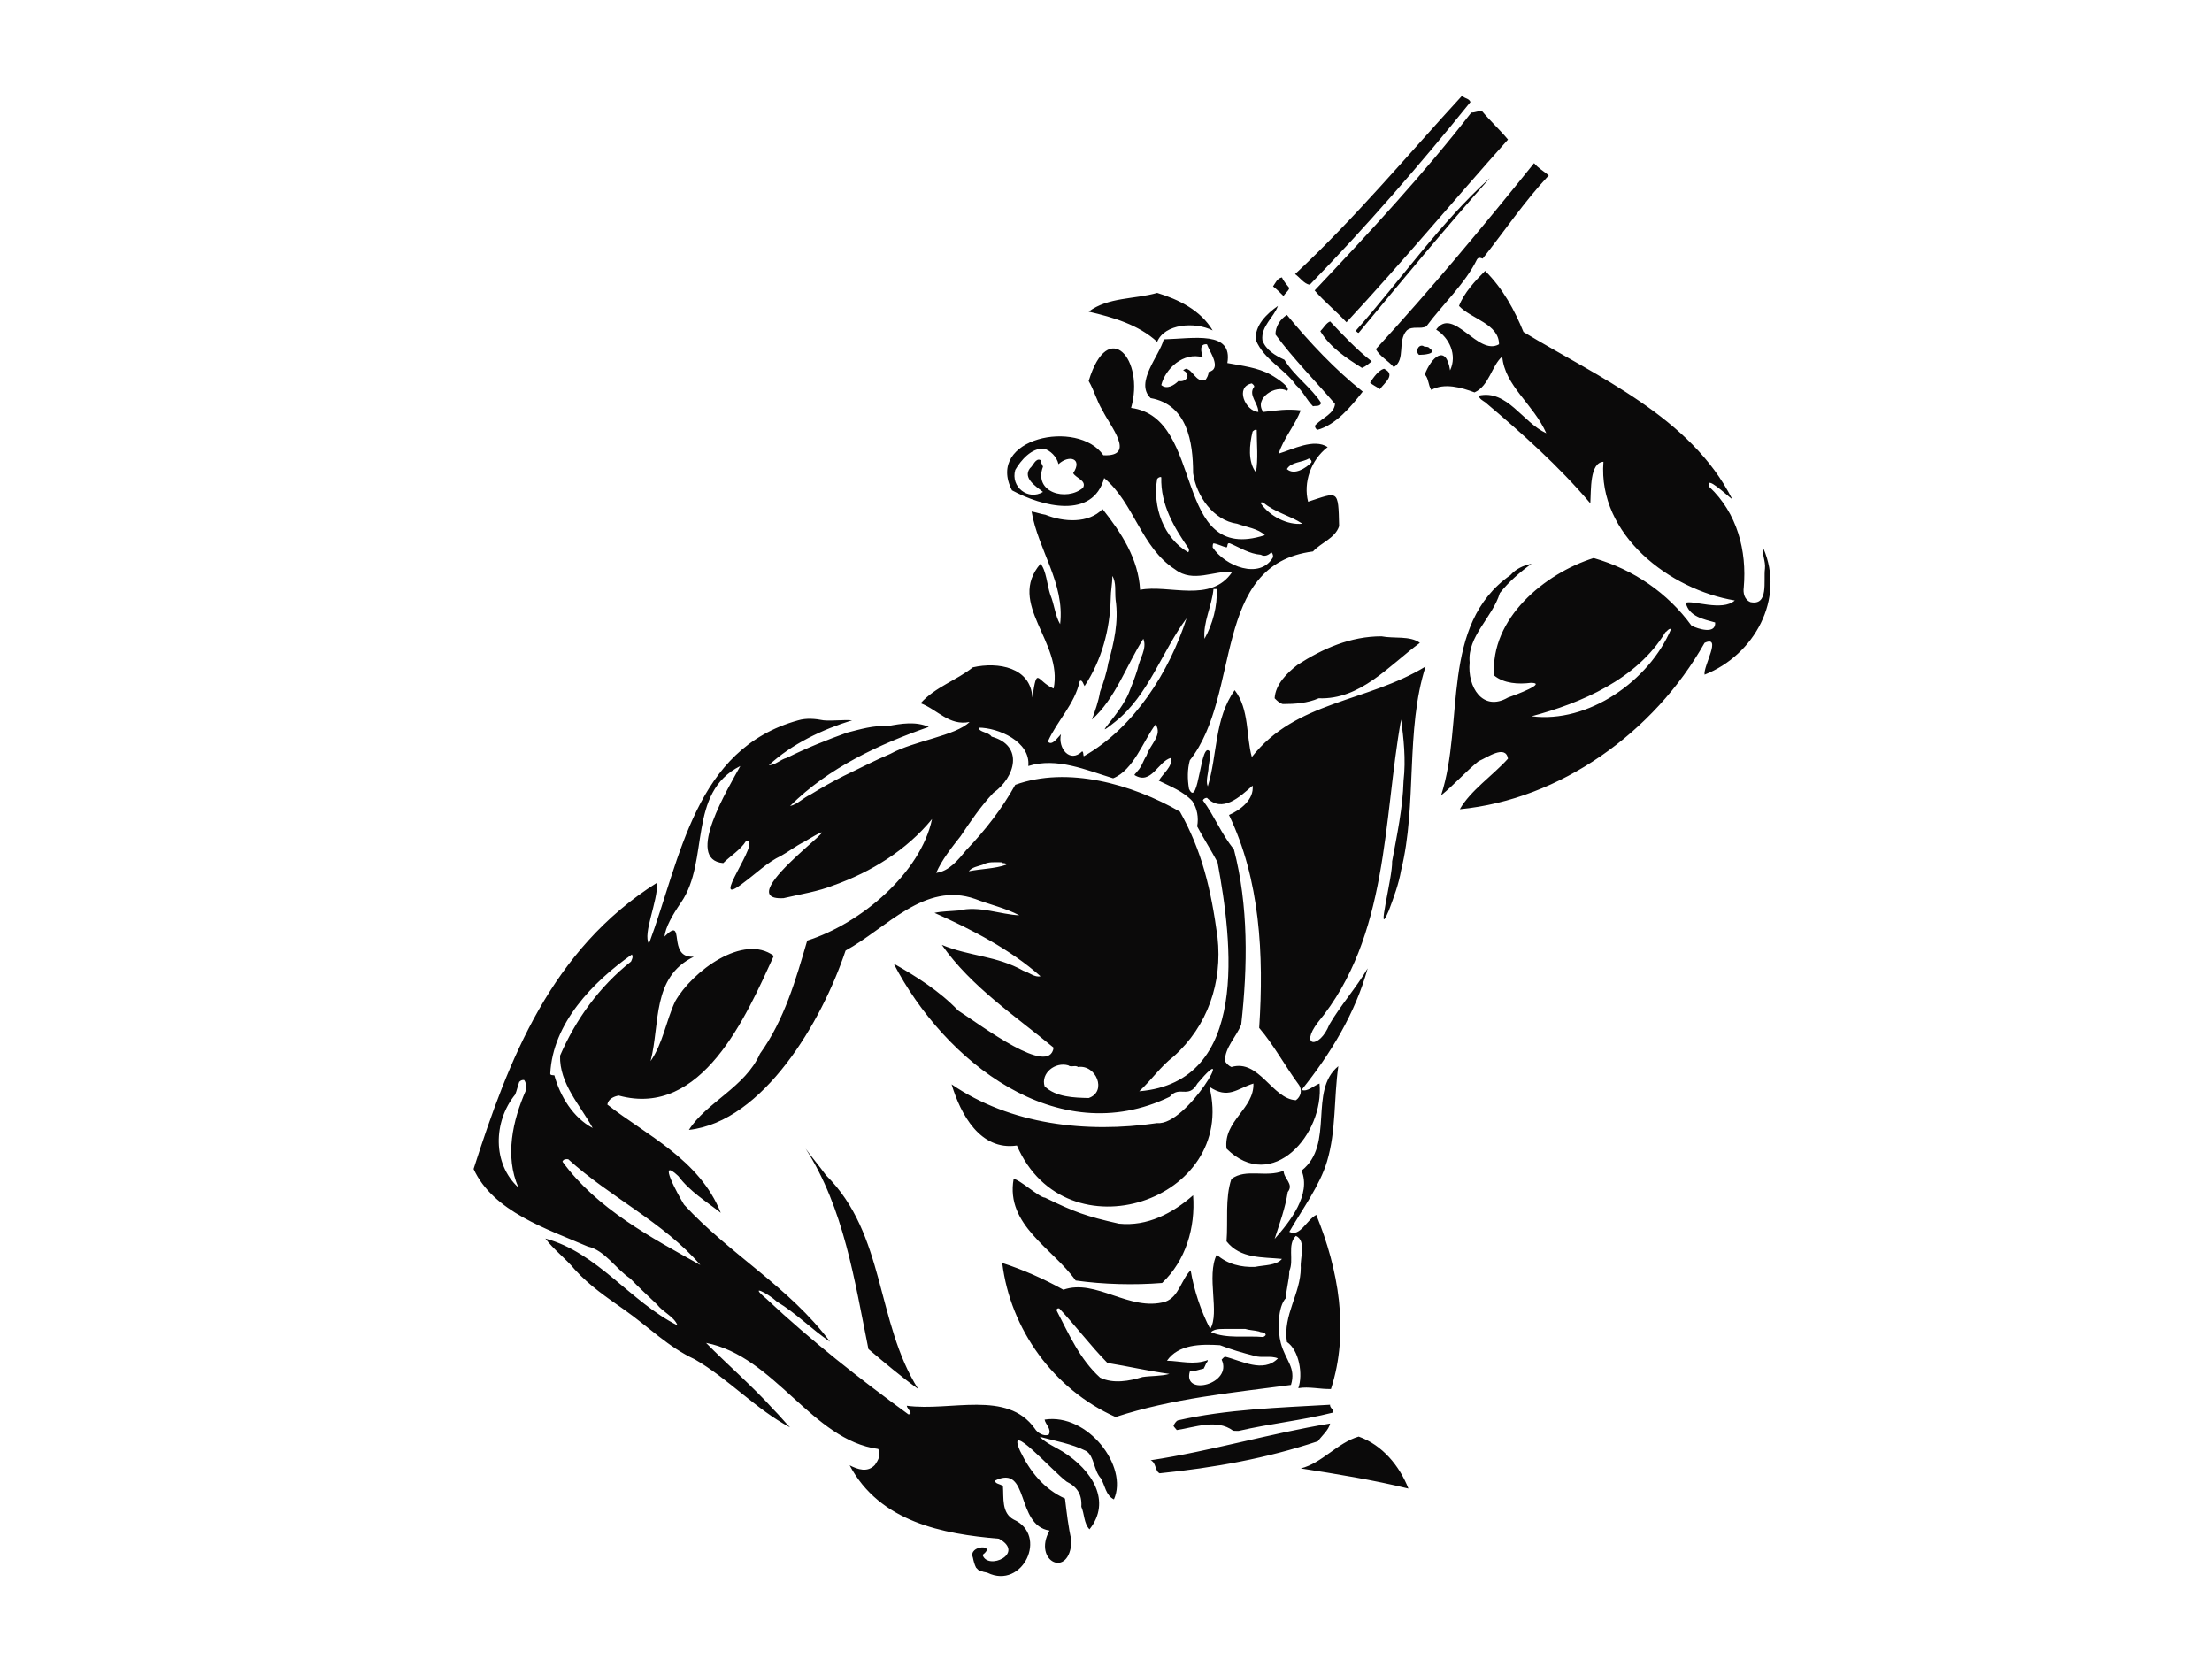 <?xml version="1.0" encoding="utf-8"?>
<!-- Generator: Adobe Illustrator 17.0.0, SVG Export Plug-In . SVG Version: 6.00 Build 0)  -->
<!DOCTYPE svg PUBLIC "-//W3C//DTD SVG 1.1//EN" "http://www.w3.org/Graphics/SVG/1.1/DTD/svg11.dtd">
<svg version="1.1" id="Layer_1" xmlns="http://www.w3.org/2000/svg" xmlns:xlink="http://www.w3.org/1999/xlink" x="0px" y="0px"
	 width="800px" height="600px" viewBox="0 0 800 600" enable-background="new 0 0 800 600" xml:space="preserve">
<path fill-rule="evenodd" clip-rule="evenodd" fill="#0B0A0A" d="M528.858,34.536c-19.777,21.518-38.937,44.544-60.477,64.597
	c1.763,1.189,3.229,3.547,5.311,3.845c20.35-20.945,39.83-43.377,58.119-66.084C531.216,35.406,529.453,35.704,528.858,34.536
	L528.858,34.536z M535.932,40.122c-1.465,0-2.357,0.595-3.823,0.595c-17.419,22.432-36.876,43.377-56.653,64.322
	c3.547,4.121,7.669,7.371,11.513,11.512c19.755-21.241,38.937-44.268,58.416-66.084C542.432,46.919,538.885,43.669,535.932,40.122
	L535.932,40.122z M554.816,59.006c-18.289,22.729-37.173,45.436-57.226,67.273c1.467,2.656,4.419,4.121,6.479,6.5
	c4.439-2.655,1.19-9.453,4.716-13.276c2.081-1.784,5.034-0.298,7.094-1.487c5.906-7.966,14.147-15.635,18.29-24.195
	c0.595-0.871,1.168-0.595,2.06-0.298c7.966-10.026,15.04-20.647,23.898-30.079C558.364,61.959,556.303,60.791,554.816,59.006
	L554.816,59.006z M538.885,64.317c-17.992,16.229-32.458,37.174-48.688,55.463c0.595,0,0.595,0.595,1.19,0.595
	C507.021,101.491,522.655,82.607,538.885,64.317L538.885,64.317z M537.122,97.964c-3.547,3.527-7.669,7.965-9.453,12.681
	c4.44,4.716,14.467,6.479,14.467,13.871c-7.669,4.418-16.527-13.871-22.73-5.31c4.738,2.952,7.69,9.134,5.035,14.742
	c-1.487-9.729-6.797-4.715-9.155,1.487c1.466,1.466,1.189,3.824,2.358,5.587c4.716-2.656,10.918-0.871,15.634,0.892
	c5.311-2.358,6.203-9.729,10.027-12.979c0.892,10.621,11.216,17.121,15.932,27.742c-8.54-3.845-14.148-15.931-24.471-13.574
	c0.298,1.168,1.466,1.764,2.358,2.358c13.276,11.216,26.553,23.006,38.044,36.579c0.298-4.715-0.276-14.742,4.737-15.039
	c-2.081,26.552,24.195,46.307,47.498,50.152c-4.439,4.121-15.634-0.297-17.716,0.87c1.189,5.035,6.5,5.906,10.62,7.095
	c0.298,4.418-6.181,2.358-8.539,1.169c-8.561-11.79-20.945-20.35-35.411-24.472c-17.695,5.587-37.471,21.816-35.984,42.485
	c3.526,2.931,8.837,3.228,13.276,2.655c6.182,0-5.607,4.418-8.263,5.311c-9.155,5.311-14.763-3.845-13.871-12.703
	c-0.892-9.432,8.263-16.229,10.918-25.066c3.25-4.142,7.371-7.668,11.491-10.621c-2.931,0.596-5.586,1.764-7.668,4.121
	c-25.661,17.992-16.505,53.403-25.066,79.658c4.716-3.824,8.837-8.561,13.574-12.384c2.953-1.19,9.729-6.203,10.621-0.892
	c-5.607,6.202-13.574,11.513-17.419,18.289c36.303-3.527,70.227-27.721,88.516-60.18c6.479-2.953-0.595,8.561,0,11.513
	c17.992-7.094,29.208-27.444,21.241-45.734c-0.595,2.06,0.892,4.716,0.595,7.371c-0.595,4.418,1.465,13.574-5.311,12.108
	c-2.082-0.892-2.656-3.25-2.358-5.311c1.168-13.276-2.379-26.85-12.406-36.303c-1.763-4.716,6.203,2.953,8.263,4.439
	c-15.039-29.802-48.687-44.268-75.515-60.497C547.743,112.112,543.601,104.443,537.122,97.964L537.122,97.964z M463.645,100.322
	c-1.763,0.298-2.358,2.06-3.229,3.25c1.466,1.168,2.655,2.357,3.824,3.526c0.298-0.871,1.785-1.763,2.06-2.952
	C465.429,102.978,464.24,101.788,463.645,100.322L463.645,100.322z M418.506,105.93c-8.242,2.358-17.695,1.467-24.768,6.777
	c8.837,2.06,17.992,4.715,24.768,10.918c2.655-6.5,13.573-7.371,20.073-4.121C434.161,112.112,426.196,108.288,418.506,105.93
	L418.506,105.93z M462.18,110.646c-3.846,2.656-8.561,7.074-7.966,12.385c2.953,7.095,10.324,10.324,14.466,16.229
	c2.655,2.358,3.824,5.311,6.182,7.668c0.892-0.298,2.358,0.298,2.953-1.168c-3.547-5.608-9.729-9.75-13.276-15.634
	c-3.25-1.488-6.776-3.548-7.966-7.095C455.977,118.017,460.714,114.767,462.18,110.646L462.18,110.646z M465.429,113.896
	c-2.358,1.466-4.142,4.121-4.142,7.074c6.5,8.858,14.466,16.823,21.539,25.087c-0.297,3.527-4.418,5.014-6.776,7.371
	c-0.891,0.596-0.297,1.466,0.298,2.061c6.776-1.763,12.384-8.561,16.505-13.872C482.827,133.651,473.692,123.922,465.429,113.896
	L465.429,113.896z M481.064,116.254c-1.488,0.594-2.358,2.358-3.548,3.526c3.548,5.905,9.453,9.75,15.061,13.276
	c1.466-0.573,2.358-1.465,3.527-2.357C490.793,126.577,485.779,121.267,481.064,116.254L481.064,116.254z M494.638,350.215
	c-4.143,7.01-9.75,13.297-13.871,20.35c-3.547,8.943-10.919,8.093-4.121-0.829c25.66-31.035,23.599-73.518,30.078-109.502
	c0.892,6.479,1.785,14.445,0.892,22.113c-0.298,10.027-2.357,19.479-4.142,29.208c0.297,5.311-6.182,29.526-1.169,17.716
	c1.763-4.737,3.548-9.453,4.418-14.466c5.906-23.897,1.487-50.747,8.859-73.753c-21.242,12.979-46.903,12.384-62.835,32.735
	c-2.081-7.372-0.892-17.398-6.202-24.174c-7.372,10.323-6.204,23.303-9.729,34.795c-0.892-2.061,0.276-4.716,0.276-7.074
	c0.298-1.763,0.595-3.547,0.595-5.31c-3.526-5.311-4.121,20.945-7.669,13.276c-0.595-3.547-0.595-7.073,0.298-10.323
	c18.884-23.897,7.669-70.8,44.545-75.537c2.953-3.228,7.965-4.715,9.452-9.134c-0.297-13.573-0.297-12.384-11.216-8.858
	c-1.763-6.776,0.892-15.04,7.074-19.755c-5.013-3.25-12.681,0.871-17.695,2.358c1.466-5.013,5.905-10.323,7.966-15.634
	c-5.014-0.595-8.561,0-13.574,0.574c-3.548-5.013,4.715-10.026,8.56-7.668c1.731-0.99-3.432-4.45-5.82-5.797
	c-4.557-2.573-10.492-3.254-15.719-4.23c2.06-11.789-12.108-8.858-23.006-8.561c-1.486,5.905-10.62,15.634-4.736,21.242
	c13.276,2.358,15.357,15.932,15.357,27.147c1.169,8.263,7.372,17.121,15.932,18.289c3.229,1.19,7.669,1.784,10.027,4.142
	c-33.924,10.919-21.242-42.484-48.39-46.031c5.013-17.397-8.263-33.053-15.336-9.729c2.06,3.527,2.953,7.371,5.013,10.621
	c2.655,5.608,12.384,16.803,0.298,16.23c-9.155-13.277-42.782-6.203-33.054,12.681c10.919,5.905,29.209,10.621,33.35-4.44
	c10.919,9.155,13.276,25.087,25.661,33.054c6.5,5.013,14.168,0.297,20.648,0.892c-7.669,11.491-23.006,4.419-33.329,6.479
	c-0.595-11.216-6.797-20.647-13.574-29.207c-5.013,5.31-14.168,4.716-20.648,2.06c-1.784-0.276-3.249-0.871-5.013-1.168
	c2.358,13.871,12.087,25.958,10.323,40.721c-1.784-2.954-2.081-7.095-3.547-10.621c-1.189-3.548-1.466-8.859-3.547-11.217
	c-12.385,14.445,8.263,28.316,4.737,45.139c-6.203-2.655-5.906-8.56-7.691,3.251c-0.573-10.918-12.384-13-21.517-10.918
	c-5.906,4.716-13.575,7.073-18.884,12.979c6.181,2.357,10.323,8.262,17.694,6.775c-5.014,5.013-20.052,6.797-28.613,11.513
	c-5.608,2.358-11.216,5.311-16.824,7.965c-4.121,2.061-8.263,4.418-12.087,6.776c-2.655,1.19-4.737,3.548-7.392,4.142
	c13.871-13.871,32.458-22.432,50.173-28.613c-4.736-2.081-10.047-1.189-14.763-0.298c-5.311-0.297-10.027,1.169-14.742,2.358
	c-7.393,2.656-14.764,5.608-21.837,9.134c-2.358,0.596-4.143,2.655-6.501,2.655c8.264-7.668,19.479-12.979,30.1-16.229
	c-3.249-0.276-7.073,0.298-10.323,0c-2.953-0.573-6.203-0.871-9.155,0c-37.471,10.345-42.484,49.877-53.976,80.762
	c-2.358-3.463,3.229-15.252,2.953-22.049c-38.363,24.131-53.7,63.96-66.381,103.555c7.073,15.444,26.552,21.688,41.294,28.04
	c6.203,1.36,10.027,8.03,15.337,11.556c3.25,3.399,6.5,6.288,9.75,9.453c2.06,2.697,6.182,4.354,7.371,7.52
	c-17.121-8.625-28.91-26.298-47.794-31.417c2.953,3.972,7.371,7.243,10.621,11.194c5.311,5.885,11.789,10.239,17.992,14.615
	c8.56,6.012,15.931,13.51,25.363,17.843c12.108,6.946,22.135,18.099,34.518,24.641c-2.06-2.061-3.824-4.313-5.884-6.352
	c-7.669-8.496-16.824-16.399-24.492-24.195c24.789,4.779,38.342,35.177,62.239,38.363c1.189,1.997,0,4.1-1.169,5.757
	c-2.655,2.867-6.202,1.657-9.155,0.148c10.919,20.52,33.648,24.833,53.998,26.553c9.729,5.332-4.121,11.619-5.906,5.842
	c5.311-3.951-5.31-3.547-3.525,0.935c0.276,1.338,0.573,2.507,1.168,3.696c0.595,0.489,1.189,1.509,2.06,1.275
	c0.595,0.34,1.487,0.34,2.081,0.573c12.682,6.182,22.113-13.595,9.432-19.266c-4.418-2.378-3.548-7.923-3.845-11.938
	c-0.871-1.147-2.656-0.679-2.931-2.124c12.681-6.224,7.371,16.144,19.756,18.056c-6.204,11.216,7.371,17.674,7.965,3.696
	c-1.169-4.992-1.763-10.302-2.358-15.273c-7.669-3.463-12.682-9.835-16.229-17.185c-5.311-11.917,11.81,7.371,16.823,11.067
	c3.824,1.87,5.608,4.674,5.311,9.071c1.168,2.656,0.871,5.948,2.953,8.178c8.057-10.098,1.08-21.409-9.829-28.193
	c-2.264-1.407-5.904-2.953-8.184-5.285c5.608,1.529,11.514,2.507,16.824,5.162c2.953,1.827,2.655,6.989,5.311,9.878
	c1.487,2.528,1.763,6.203,4.715,7.604c5.311-11.853-9.431-31.289-25.065-28.846c0.297,1.741,2.655,3.483,1.466,5.459
	c-1.763,0.743-4.121-0.701-5.014-2.209c-10.026-14.105-30.376-6.118-46.308-8.263c0,0.935,2.656,3.123,0.573,3.102
	c-17.694-12.894-35.092-26.553-51.32-41.762c-6.798-5.714,0.573-1.996,3.823,1.041c6.797,4.036,12.682,10.111,19.182,14.466
	c-14.742-19.776-36.282-31.609-52.808-49.579c-2.06-3.357-10.026-17.822-2.06-10.324c4.121,5.545,10.027,9.113,15.336,13.277
	c-7.668-19.33-27.147-28.231-41.018-39.15c0.297-1.996,2.358-2.974,4.142-3.249c30.079,8.2,46.011-28.592,56.058-50.535
	c-10.919-8.178-29.505,5.523-35.708,16.526c-3.249,7.01-4.418,15.188-8.858,21.54c3.548-13.595,0.298-30.313,15.655-37.769
	c-10.047,0.744-2.655-15.252-10.621-7.286c0.366-3.341,2.763-7.625,6.023-12.367c10.411-15.144,2.12-39.651,21.401-49.299
	c-4.121,7.669-20.35,33.924-6.182,35.114c2.656-2.656,6.182-4.716,8.242-7.967c6.373-1.212-14.573,25.749-0.871,15.04
	c4.419-3.229,8.561-7.371,13.575-9.729c2.655-1.466,5.31-3.547,8.262-5.013c24.175-14.465-28.931,21.54-7.392,20.35
	c6.203-1.466,12.406-2.357,18.29-4.715c13.277-4.716,26.276-12.681,35.411-23.897c-4.121,19.479-25.661,37.768-45.139,43.949
	c-4.121,14.105-8.263,28.678-17.1,40.934c-5.311,12.087-19.479,17.631-25.682,27.531c26.85-3.017,48.092-39.15,56.653-64.853
	c14.742-8.03,28.612-25.129,46.902-18.651c5.311,2.06,10.918,3.25,15.932,5.906c-6.776-0.298-14.445-3.548-21.837-1.763
	c-2.931,0.276-6.182,0.276-8.837,0.871c13.276,5.905,27.423,13.212,38.342,22.919c-2.061,0.531-4.121-1.38-6.182-1.975
	c-9.75-5.503-19.479-5.183-29.505-9.368c10.621,15.209,26.851,25.894,40.424,37.173c-1.487,10.642-25.683-7.711-34.519-13.425
	c-6.797-7.095-15.061-12.278-23.324-16.972c18.29,35.283,59.143,67.871,99.843,48.158c3.547-4.248,6.775,0.954,10.004-4.782
	c15.061-17.907-3.636,15.401-14.554,14.296c-25.661,3.781-53.106,0.531-74.348-13.999c3.25,10.813,10.345,24.068,23.621,22.113
	c17.695,40.891,79.934,19.84,69.611-21.242c6.797,4.631,10.047,0.659,15.931-1.168c0.298,9.177-10.918,13.468-9.729,23.536
	c16.526,16.399,35.411-5.29,33.627-23.536c-2.06,0.722-4.418,3.186-6.479,2.294C481.361,380.973,490.197,366.316,494.638,350.215
	L494.638,350.215z M436.519,124.517c-2.953-0.298-2.082,2.953-1.487,4.716c-7.074-2.061-13.574,4.121-15.039,10.026
	c2.06,1.763,4.715,0,6.203-1.466c2.931,0.573,4.715-2.358,1.763-3.845c0-0.297,0.595-0.297,0.892-0.594
	c2.655,0.298,3.526,5.013,7.074,4.142c0.595-0.892,1.168-1.785,1.168-2.953C442.127,133.354,437.39,127.172,436.519,124.517
	L436.519,124.517z M514.69,125.09c-1.763-0.573-2.953,2.081-1.466,3.25c1.466,0,6.776-0.298,3.824-2.358
	C516.474,125.09,515.285,125.685,514.69,125.09L514.69,125.09z M500.543,133.354c-2.082,0.594-3.845,3.25-5.035,5.013
	c0.892,0.892,2.379,1.488,3.548,2.38C500.819,138.366,504.961,135.435,500.543,133.354L500.543,133.354z M452.748,138.664
	c-6.202,1.19-2.379,10.048,2.358,10.323c0-3.228-3.845-6.182-1.487-9.133C453.619,139.259,453.024,138.962,452.748,138.664
	L452.748,138.664z M454.511,155.488c-0.595-0.298-1.19,0.297-1.487,0.595c-1.169,4.716-1.763,10.919,1.189,14.742
	C455.106,166.406,454.511,160.204,454.511,155.488L454.511,155.488z M377.508,162.263c-4.418-0.276-8.263,4.143-10.323,7.691
	c-1.785,6.181,4.716,11.194,10.027,7.965c-2.656-2.082-7.371-5.035-4.716-8.56c1.168-0.892,2.06-3.846,3.824-2.953
	c0,0.892,0.595,1.466,0.892,2.358c-3.548,9.432,8.56,12.682,14.466,7.668c1.465-2.656-2.656-3.548-3.548-5.31
	c3.548-5.311-1.487-6.776-5.311-3.25C382.224,165.217,379.866,162.859,377.508,162.263L377.508,162.263z M473.395,165.812
	c-2.358,1.487-6.5,1.19-7.966,3.845c2.656,2.358,6.776-0.297,8.837-2.358C474.563,166.406,473.692,166.109,473.395,165.812
	L473.395,165.812z M419.993,172.609c-0.595-0.298-1.19,0.276-1.487,0.573c-1.763,10.048,2.378,21.54,11.216,26.553
	c0.297-0.298,0.297-0.573,0.297-1.168C424.708,190.899,419.695,182.636,419.993,172.609L419.993,172.609z M456.869,181.743
	c-0.298,0-0.892-0.298-0.892,0.297c3.249,4.716,9.75,7.966,15.061,7.371C466.598,186.459,460.99,185.291,456.869,181.743
	L456.869,181.743z M444.782,196.506c-1.19-0.297-0.595,1.169-1.19,1.466c-1.466-0.297-2.953-1.189-4.715-1.466
	c-0.298,0.276-0.298,0.871-0.298,1.466c4.418,6.776,17.1,11.811,21.837,3.547c0-0.595,0-1.189-0.595-1.784
	c-0.892,0.892-2.358,1.784-3.845,0.892C451.855,200.33,448.308,197.972,444.782,196.506L444.782,196.506z M403.167,258.888
	c1.951-2.573,3.759-5.234,5.015-8.108c1.19-2.953,2.358-5.905,3.25-8.858c0.595-3.527,3.547-7.371,2.06-10.897
	c-6.181,9.729-10.026,21.519-18.587,29.209c1.189-3.25,2.358-6.501,2.953-10.048c1.19-3.229,2.358-6.776,2.953-10.324
	c2.06-7.371,3.845-15.039,2.656-23.005c-0.298-2.953,0.297-6.203-1.169-8.56c0,2.953-0.595,5.31-0.595,8.263
	c-0.298,11.216-3.25,22.134-9.453,31.565c-0.297-0.297-0.87-2.655-1.763-1.763c-1.763,8.263-8.263,14.445-11.513,21.837
	c1.487,1.763,3.547-1.487,4.737-2.655c-1.19,5.013,3.229,10.62,7.669,6.181c0.573,0.298,0.298,1.19,0.573,1.784
	c18.311-10.345,30.992-30.695,37.174-49.877c-8.792,11.729-13.733,27.812-25.702,37.322
	C397.219,265.887,399.501,263.721,403.167,258.888L403.167,258.888z M440.045,213.012c-0.298,0-0.871,0-1.168,0
	c-0.595,6.203-3.845,12.108-3.25,18.013C438.579,225.715,440.342,219.214,440.045,213.012L440.045,213.012z M604.374,227.478
	c-0.871-0.297-1.466,0.892-2.061,1.168c-10.323,17.122-30.674,25.683-48.39,30.398C574.295,261.699,596.408,246.362,604.374,227.478
	L604.374,227.478z M499.651,230.132c-11.216,0-21.242,4.419-30.398,10.324c-3.824,2.953-7.965,7.073-8.263,12.087
	c0.892,0.892,1.785,1.785,2.953,2.082c4.439,0,8.859-0.297,12.979-2.082c15.061,0.594,25.384-11.79,36.601-20.053
	C509.974,229.836,504.069,231.025,499.651,230.132L499.651,230.132z M417.933,261.996c-4.44,5.905-7.966,16.526-15.358,19.479
	c-9.729-2.953-20.35-7.689-30.674-4.439c0.892-8.837-10.919-13.871-17.993-13.871c0.298,1.784,3.527,1.487,4.716,3.25
	c11.811,3.25,8.561,14.764,0.595,20.371c-4.44,4.716-8.263,10.323-11.811,15.635c-3.25,4.121-6.776,8.539-8.837,13.276
	c4.716-0.595,7.965-4.737,10.897-8.263c6.797-7.095,13-15.061,17.716-23.601c18.884-6.797,42.132-0.319,59.55,9.707
	c7.965,14.168,11.25,28.04,13.607,45.459c1.785,16.335-3.525,32.033-15.931,43.121c-4.716,3.632-7.966,8.497-12.385,12.554
	c40.127-3.377,33.627-54.209,28.316-82.823c-2.357-4.418-5.013-8.561-7.371-12.979c0.595-3.25,0-6.5-1.763-9.155
	c-3.25-3.526-7.966-5.31-12.108-7.371c1.487-2.655,5.013-5.013,4.439-8.263c-4.737,1.19-7.095,10.048-13.276,6.203
	c0.276-0.595,0.87-0.892,1.168-1.466c1.487-1.487,2.06-3.845,3.25-5.608C415.85,269.367,420.587,265.819,417.933,261.996
	L417.933,261.996z M453.024,284.13c-4.716,4.121-10.898,10.027-16.505,4.419c-0.595,0-1.19,0.297-1.487,0.892
	c4.142,5.586,6.797,12.384,11.216,17.694c5.311,20.35,5.013,42.336,2.656,63.429c-1.763,4.418-5.906,8.221-5.906,13.191
	c0.595,0.935,1.487,1.806,2.358,2.145c10.048-2.974,14.763,11.578,23.324,12.002c1.763-1.232,2.358-3.589,1.168-5.438
	c-5.013-6.776-9.133-14.529-14.444-20.711c1.763-26.616,0.276-53.699-10.919-77.003C448.606,292.967,453.619,289.143,453.024,284.13
	L453.024,284.13z M362.172,311.851c-2.358,0-4.737-0.298-6.798,0.892c-1.763,0.594-3.823,0.87-5.013,2.357
	c4.418-0.891,9.453-0.891,13.574-2.357C363.934,311.851,362.469,312.446,362.172,311.851L362.172,311.851z M228.516,345.202
	c-14.168,9.962-28.613,24.895-29.505,43.057c0,0.722,0.891,0.531,1.487,0.659c2.06,7.52,6.776,15.315,13.849,19.032
	c-4.418-8.178-12.087-15.994-11.789-26.17c5.607-12.979,14.147-24.938,25.661-34.029
	C228.516,347.028,229.111,346.051,228.516,345.202L228.516,345.202z M386.366,385.306c-4.736-1.381-10.047,2.847-8.56,7.584
	c4.121,3.929,10.621,4.099,15.932,4.227c6.776-2.337,2.655-12.193-3.845-11.217C389.022,385.115,387.237,386.114,386.366,385.306
	L386.366,385.306z M484.017,385.604c-10.919,8.942-1.19,28.21-13.277,37.769c3.527,8.645-4.142,18.374-9.75,24.704
	c1.785-5.586,3.845-11.109,4.737-16.972c2.358-2.889-1.487-4.779-1.487-7.669c-6.479,2.57-13.574-0.977-18.884,2.953
	c-2.358,7.053-1.168,15.103-1.763,22.559c5.014,6.352,12.979,5.651,20.053,6.352c-2.061,2.443-6.479,2.209-9.729,2.888
	c-5.013,0.213-10.027-0.977-13.871-4.418c-3.824,7.753,1.189,21.136-2.358,26.851c-3.25-6.139-5.905-14.084-7.074-21.2
	c-3.547,3.547-4.142,9.474-9.155,11.365c-12.979,3.717-25.066-8.476-36.876-4.334c-7.074-3.929-14.445-7.201-22.113-9.686
	c2.931,23.982,18.587,45.734,40.998,55.718c20.35-6.67,42.187-8.794,63.429-11.598c1.929-6.382-1.967-8.758-3.676-15.157
	c-1.169-4.378-1.204-13.2,1.912-16.324c0-3.377,1.168-6.414,1.168-9.75c1.784-3.866-0.871-9.516,2.379-12.682
	c3.824,1.721,1.466,7.966,1.763,11.514c0,9.41-6.501,17.015-5.014,26.85c4.418,2.974,5.905,11.747,4.121,16.718
	c3.845-0.679,7.965,0.425,11.81,0.298c6.776-20.923,2.656-43.376-5.311-62.983c-3.547,1.89-5.905,8.135-9.75,6.139
	c4.682-8.165,11.036-16.712,13.653-25.506C483.273,408.846,482.366,397.292,484.017,385.604L484.017,385.604z M189.579,390.617
	c-0.595-0.106-1.189,0.064-1.785,0.659c-0.573,1.571-0.87,3.123-1.466,4.567c-7.965,9.792-8.263,25.086,1.169,33.647
	c-5.014-11.279-2.061-24.323,2.655-35.028C190.153,393.124,190.45,391.721,189.579,390.617L189.579,390.617z M291.351,415.406
	c13.871,21.54,17.715,47.732,22.729,72.499c5.905,4.971,11.789,9.963,17.992,14.445c-15.337-24.258-11.811-55.973-33.329-77.3
	C296.363,421.779,293.709,418.657,291.351,415.406L291.351,415.406z M205.511,419.251c-0.892-0.128-1.785,0-2.082,0.871
	c12.406,17.036,32.161,27.509,49.877,37.386C240.029,442.086,220.55,432.932,205.511,419.251L205.511,419.251z M377.938,433.145
	c-2.06-0.021-9.287-6.693-11.348-6.756c-2.953,16.717,14.168,25.066,22.431,36.727c10.027,1.424,21.242,1.699,31.269,0.892
	c8.56-8.114,12.086-19.989,11.215-31.715c-7.392,6.479-16.526,11.344-26.85,10.26C392.845,439.899,388.559,438.349,377.938,433.145
	L377.938,433.145z M383.116,473.227c-0.595-0.191-1.189,0.233-0.892,0.892c4.418,8.519,8.263,17.397,15.634,24.11
	c4.716,2.315,10.621,1.253,15.337-0.213c3.249-0.467,6.797-0.276,9.75-1.126c-7.669-1.061-14.764-2.718-22.431-3.973
	C394.332,486.632,389.022,479.494,383.116,473.227L383.116,473.227z M450.369,480.62c-2.06,0-3.823,0-5.884,0
	c-2.081,0.085-5.013-0.34-6.5,1.168c5.607,2.486,12.682,1.211,18.884,1.763c0.298-0.149,0.892-0.489,0.892-0.871
	c-0.298-1.062-1.785-0.68-2.358-1.126C453.619,481.087,451.855,481.109,450.369,480.62L450.369,480.62z M441.234,486.504
	c-7.073-0.447-15.039-0.298-19.181,5.607c5.013,0.128,9.729,1.636,14.764-0.233c0,0.446-0.298,0.829-0.595,1.19
	c-0.297,0.679-0.595,1.38-0.892,1.911c-1.763,0.382-3.25,0.977-5.013,1.041c-2.655,9.155,15.634,4.524,11.513-4.291
	c0.297-0.404,0.87-0.892,1.168-1.084c5.906,1.402,13.871,6.075,19.182,0.638c-2.656-1.148-5.905-0.021-8.561-0.935
	C449.497,489.308,445.058,488.012,441.234,486.504L441.234,486.504z M481.064,508.043c-18.587,1.062-37.472,1.636-55.166,5.672
	c-0.595,0.361-1.19,1.169-1.487,1.997c0.297,0.51,0.892,1.062,1.189,1.487c6.479-0.956,14.445-4.164,20.35,0.212
	c0.595,0.17,1.487,0.021,2.061,0.085c11.215-2.613,22.728-3.76,33.944-6.585C482.827,510.019,480.766,509.148,481.064,508.043
	L481.064,508.043z M481.064,514.841c-21.838,3.59-43.079,9.962-64.916,13.276c2.081,0.913,1.487,3.888,3.25,4.716
	c19.479-1.976,38.66-5.374,57.247-11.598C478.111,519.174,480.469,517.305,481.064,514.841L481.064,514.841z M491.387,519.557
	c-7.669,2.209-13.277,9.623-20.945,11.513c12.978,2.017,26.255,4.184,38.937,7.285C506.129,530.093,499.948,522.616,491.387,519.557
	L491.387,519.557z"/>
</svg>
